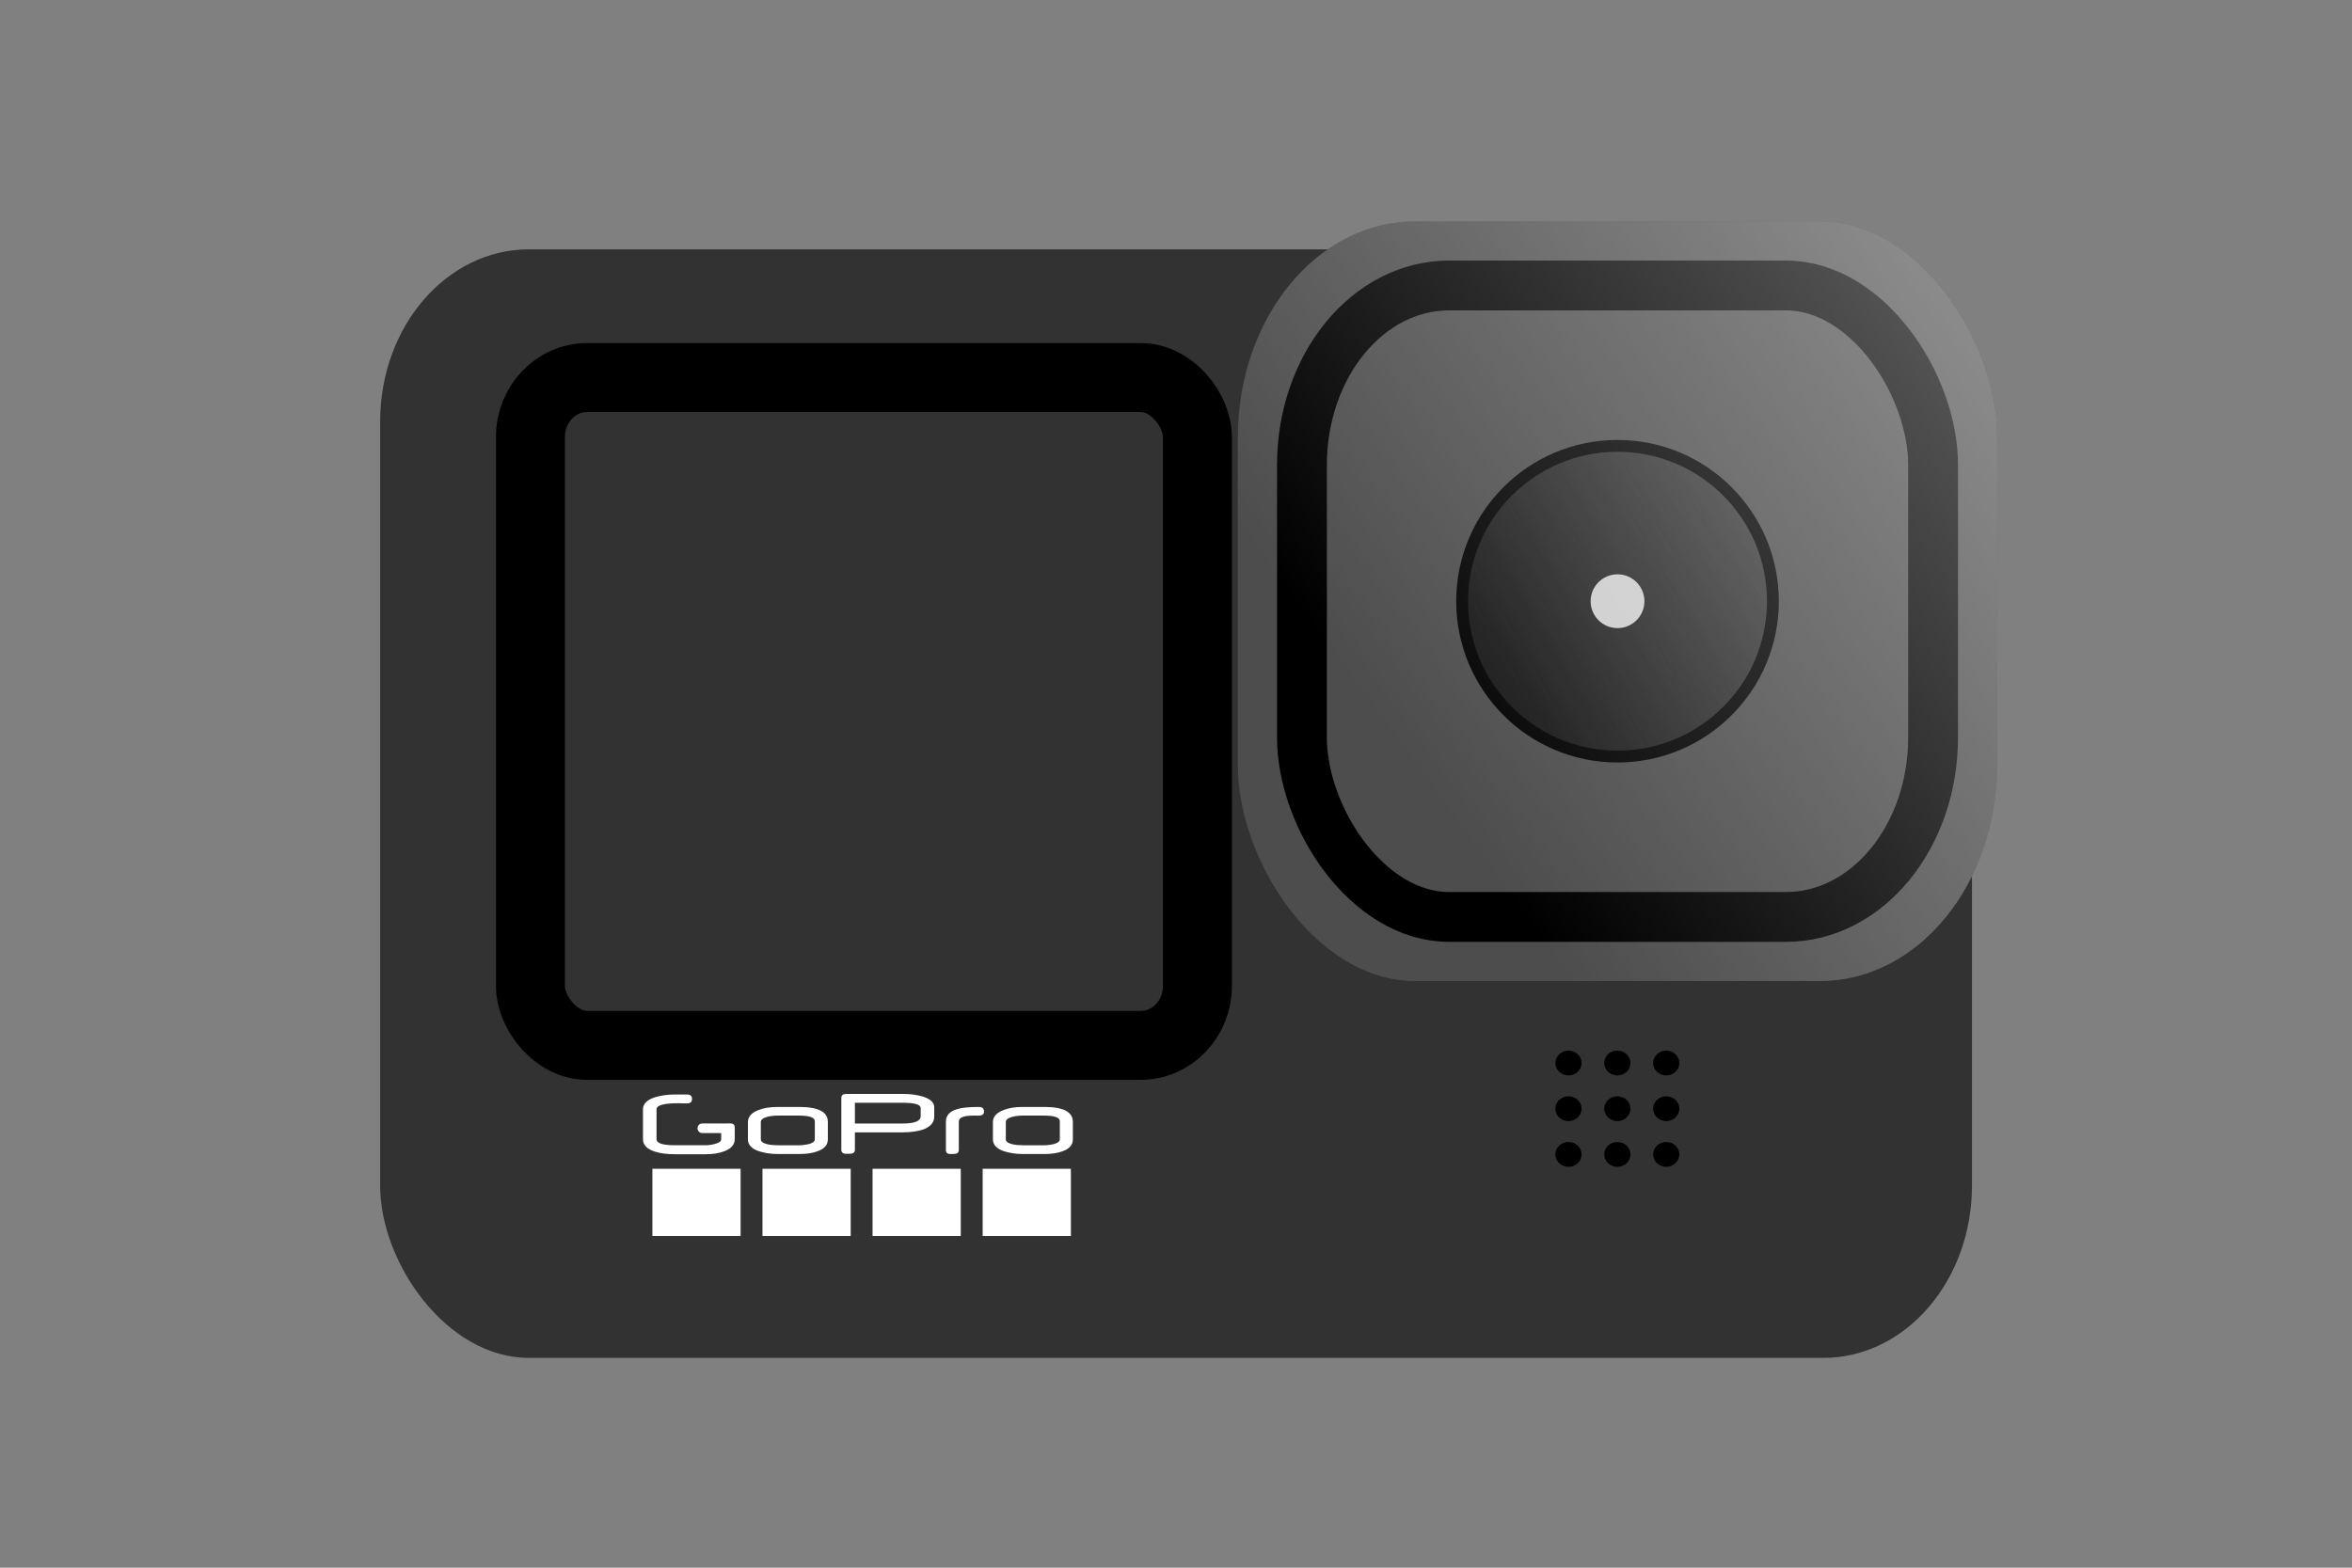 <?xml version="1.0" encoding="UTF-8" standalone="no"?>
<!-- Created with Inkscape (http://www.inkscape.org/) -->

<svg
   xmlns:dc="http://purl.org/dc/elements/1.1/"
   xmlns:cc="http://creativecommons.org/ns#"
   xmlns:rdf="http://www.w3.org/1999/02/22-rdf-syntax-ns#"
   xmlns:svg="http://www.w3.org/2000/svg"
   xmlns="http://www.w3.org/2000/svg"
   xmlns:xlink="http://www.w3.org/1999/xlink"
   xmlns:sodipodi="http://sodipodi.sourceforge.net/DTD/sodipodi-0.dtd"
   xmlns:inkscape="http://www.inkscape.org/namespaces/inkscape"
   width="300"
   height="200"
   viewBox="0 0 79.375 52.917"
   version="1.1"
   id="svg8"
   inkscape:version="0.92.3 (2405546, 2018-03-11)"
   sodipodi:docname="goProUI.svg">
  <rect x="0" y="0" width="79.375" height="52.917" fill="#808080" stroke="none"/>
  <defs
     id="defs2">
    <linearGradient
       inkscape:collect="always"
       id="linearGradient1126">
      <stop
         style="stop-color:#ffffff;stop-opacity:1;"
         offset="0"
         id="stop1122" />
      <stop
         style="stop-color:#ffffff;stop-opacity:0;"
         offset="1"
         id="stop1124" />
    </linearGradient>
    <linearGradient
       inkscape:collect="always"
       id="linearGradient1061">
      <stop
         style="stop-color:#171717;stop-opacity:1;"
         offset="0"
         id="stop1057" />
      <stop
         style="stop-color:#171717;stop-opacity:0;"
         offset="1"
         id="stop1059" />
    </linearGradient>
    <linearGradient
       inkscape:collect="always"
       xlink:href="#linearGradient1061"
       id="linearGradient1063"
       x1="44.318"
       y1="306.875"
       x2="57.736"
       y2="299.41"
       gradientUnits="userSpaceOnUse" />
    <linearGradient
       inkscape:collect="always"
       xlink:href="#linearGradient1126"
       id="linearGradient1128"
       x1="160.111"
       y1="211.483"
       x2="104.378"
       y2="252.115"
       gradientUnits="userSpaceOnUse"
       gradientTransform="translate(-57.482,16.702)" />
  </defs>
  <sodipodi:namedview
     id="base"
     pagecolor="#ffffff"
     bordercolor="#666666"
     borderopacity="1.0"
     inkscape:pageopacity="0.0"
     inkscape:pageshadow="2"
     inkscape:zoom="2.8"
     inkscape:cx="222.70943"
     inkscape:cy="135.25311"
     inkscape:document-units="mm"
     inkscape:current-layer="layer1"
     showgrid="false"
     units="px"
     inkscape:window-width="1921"
     inkscape:window-height="1018"
     inkscape:window-x="951"
     inkscape:window-y="0"
     inkscape:window-maximized="0" />
  <g
     inkscape:label="Layer 1"
     inkscape:groupmode="layer"
     id="layer1"
     transform="translate(0,-244.083)">
    <rect
       style="opacity:1;vector-effect:none;fill:#323232;fill-opacity:1;fill-rule:evenodd;stroke:none;stroke-width:0.9;stroke-linecap:round;stroke-linejoin:miter;stroke-miterlimit:4;stroke-dasharray:none;stroke-dashoffset:0;stroke-opacity:1"
       id="rect832"
       width="53.721"
       height="37.418"
       x="12.829"
       y="252.5"
       rx="5.015"
       ry="5.813" />
    <g
       id="g1032">
      <rect
         y="283.535"
         x="22.017"
         height="2.268"
         width="2.977"
         id="rect958"
         style="opacity:1;vector-effect:none;fill:#ffffff;fill-opacity:1;fill-rule:evenodd;stroke:none;stroke-width:2.418;stroke-linecap:round;stroke-linejoin:miter;stroke-miterlimit:4;stroke-dasharray:none;stroke-dashoffset:0;stroke-opacity:1" />
      <rect
         y="283.535"
         x="25.732"
         height="2.268"
         width="2.977"
         id="rect958-8"
         style="opacity:1;vector-effect:none;fill:#ffffff;fill-opacity:1;fill-rule:evenodd;stroke:none;stroke-width:2.418;stroke-linecap:round;stroke-linejoin:miter;stroke-miterlimit:4;stroke-dasharray:none;stroke-dashoffset:0;stroke-opacity:1" />
      <rect
         y="283.535"
         x="29.447"
         height="2.268"
         width="2.977"
         id="rect958-6"
         style="opacity:1;vector-effect:none;fill:#ffffff;fill-opacity:1;fill-rule:evenodd;stroke:none;stroke-width:2.418;stroke-linecap:round;stroke-linejoin:miter;stroke-miterlimit:4;stroke-dasharray:none;stroke-dashoffset:0;stroke-opacity:1" />
      <rect
         y="283.535"
         x="33.163"
         height="2.268"
         width="2.977"
         id="rect958-9"
         style="opacity:1;vector-effect:none;fill:#ffffff;fill-opacity:1;fill-rule:evenodd;stroke:none;stroke-width:2.418;stroke-linecap:round;stroke-linejoin:miter;stroke-miterlimit:4;stroke-dasharray:none;stroke-dashoffset:0;stroke-opacity:1" />
      <g
         style="fill:#ffffff"
         transform="matrix(0.061,0,0,0.061,20.249,280.481)"
         id="g1024">
        <path
           style="fill:#ffffff"
           sodipodi:nodetypes="ccsscsscsssssccssssscscssscssccssscsscscccscsscsscsssscscssscssscsccssscsscssccccsscsscssscccssccscccscscssssscscc"
           inkscape:connector-curvature="0"
           d="m 74.538,33.602 c 0,3.002 -1.86,5.231 -5.579,6.695 -2.889,1.141 -6.411,1.717 -10.57,1.717 h -17.05 c -4.471,0 -8.225,-0.521 -11.275,-1.548 -4.193,-1.409 -6.295,-3.658 -6.295,-6.754 V 17.16 c 0,-2.973 2.137,-5.169 6.423,-6.594 C 33.576,9.5 37.307,8.962 41.397,8.962 h 6.769 c 1.826,0 2.738,0.814 2.738,2.446 0,1.639 -0.912,2.463 -2.738,2.463 h -2.067 c -0.197,0 -0.311,-0.007 -0.335,-0.027 -0.519,-0.017 -0.982,-0.024 -1.386,-0.034 -0.405,-0.011 -0.739,-0.02 -0.981,-0.02 -8.075,0 -12.119,1.119 -12.119,3.359 v 16.537 c 0,2.242 3.385,3.363 10.154,3.363 H 58.4 c 1.617,0 3.35,-0.24 5.175,-0.731 2.298,-0.618 3.453,-1.444 3.453,-2.5 V 30.3 h -10.55 c -1.392,0 -2.531,-1.19 -2.531,-2.646 0,-1.458 1.139,-2.65 2.531,-2.65 h 12.687 c 0.641,-0.065 1.561,-0.059 2.74,-0.059 1.755,0 2.633,0.705 2.633,2.122 v 6.535 m 44.302,0.167 V 23.752 c 0,-2.059 -2.911,-3.117 -8.802,-3.117 H 98.394 c -2.149,0 -4.09,0.224 -5.823,0.669 -2.426,0.67 -3.604,1.615 -3.604,2.894 v 9.571 c 0,1.224 1.248,2.171 3.673,2.727 1.664,0.389 3.604,0.559 5.823,0.559 h 11.575 c 1.796,3.83e-4 3.587,-0.206 5.336,-0.614 2.288,-0.612 3.466,-1.503 3.466,-2.672 m 7.208,0 c 0,3.006 -1.802,5.175 -5.476,6.513 -2.563,1.058 -6.03,1.614 -10.327,1.614 H 98.394 c -3.951,0 -7.486,-0.557 -10.675,-1.614 -3.95,-1.392 -5.891,-3.563 -5.891,-6.513 v -9.571 c 0,-2.894 1.941,-5.118 5.823,-6.62 2.911,-1.171 6.444,-1.726 10.674,-1.726 h 11.92 c 10.535,0 15.803,2.727 15.803,8.292 z m 86.393,-15.248 c 0,1.446 -1.109,2.171 -3.188,2.171 -0.277,0 -0.693,0 -1.247,-0.058 h -1.317 c -5.477,0 -8.181,1.059 -8.181,3.285 v 15.805 c 0,1.058 -0.553,1.725 -1.522,2.004 -0.418,0.111 -1.455,0.167 -3.118,0.167 -1.664,0 -2.496,-0.725 -2.496,-2.171 V 23.92 c 0,-3.451 2.149,-5.732 6.517,-6.956 2.635,-0.78 6.584,-1.113 11.854,-1.113 1.8,0 2.698,0.889 2.698,2.67 m 41.948,15.248 V 23.752 c 0,-2.059 -2.912,-3.117 -8.802,-3.117 h -11.646 c -2.149,0 -4.088,0.224 -5.822,0.669 -2.426,0.67 -3.604,1.615 -3.604,2.894 v 9.571 c 0,1.224 1.248,2.171 3.672,2.727 1.666,0.389 3.604,0.559 5.818,0.559 h 11.578 c 1.871,0 3.671,-0.224 5.335,-0.614 2.291,-0.612 3.471,-1.503 3.471,-2.672 m 7.207,0 c 0,3.006 -1.803,5.175 -5.475,6.513 -2.564,1.058 -6.032,1.614 -10.327,1.614 h -11.853 c -3.951,0 -7.485,-0.557 -10.672,-1.614 -3.953,-1.392 -5.894,-3.563 -5.894,-6.513 v -9.571 c 0,-2.894 1.938,-5.118 5.819,-6.62 2.914,-1.171 6.447,-1.726 10.676,-1.726 h 11.92 c 10.533,0 15.803,2.727 15.803,8.292 v 9.625 z M 177.41,20.95 v -4.509 c 0,-1.892 -3.266,-2.895 -9.793,-2.895 h -26.604 v 11.467 h 26.604 c 6.528,0 9.793,-1.392 9.793,-4.063 m 7.501,0.222 c 0,3.284 -2.082,5.677 -6.181,7.183 -3.195,1.056 -7.019,1.557 -11.529,1.557 H 141.013 V 39.6 c 0,1.056 -0.486,1.723 -1.599,2.001 -0.276,0.111 -1.388,0.168 -3.265,0.168 -1.736,0 -2.64,-0.724 -2.64,-2.17 V 10.765 c 0,-1.394 0.902,-2.117 2.64,-2.117 h 31.396 c 4.237,0 7.849,0.501 10.834,1.393 4.377,1.334 6.529,3.338 6.529,5.956 v 5.175 z"
           id="path989" />
      </g>
    </g>
    <g
       id="g956">
      <g
         transform="translate(-0.095)"
         id="g906">
        <ellipse
           style="opacity:1;vector-effect:none;fill:#000000;fill-opacity:1;fill-rule:evenodd;stroke:none;stroke-width:0.695;stroke-linecap:round;stroke-linejoin:miter;stroke-miterlimit:4;stroke-dasharray:none;stroke-dashoffset:0;stroke-opacity:1"
           id="path859"
           cx="53.028"
           cy="279.965"
           rx="0.443"
           ry="0.419" />
        <ellipse
           style="opacity:1;vector-effect:none;fill:#000000;fill-opacity:1;fill-rule:evenodd;stroke:none;stroke-width:0.695;stroke-linecap:round;stroke-linejoin:miter;stroke-miterlimit:4;stroke-dasharray:none;stroke-dashoffset:0;stroke-opacity:1"
           id="path859-8"
           cx="54.677"
           cy="279.965"
           rx="0.443"
           ry="0.419" />
        <ellipse
           style="opacity:1;vector-effect:none;fill:#000000;fill-opacity:1;fill-rule:evenodd;stroke:none;stroke-width:0.695;stroke-linecap:round;stroke-linejoin:miter;stroke-miterlimit:4;stroke-dasharray:none;stroke-dashoffset:0;stroke-opacity:1"
           id="path859-9"
           cx="56.327"
           cy="279.965"
           rx="0.443"
           ry="0.419" />
      </g>
      <g
         id="g906-6"
         transform="translate(-0.095,1.542)">
        <ellipse
           style="opacity:1;vector-effect:none;fill:#000000;fill-opacity:1;fill-rule:evenodd;stroke:none;stroke-width:0.695;stroke-linecap:round;stroke-linejoin:miter;stroke-miterlimit:4;stroke-dasharray:none;stroke-dashoffset:0;stroke-opacity:1"
           id="path859-91"
           cx="53.028"
           cy="279.965"
           rx="0.443"
           ry="0.419" />
        <ellipse
           style="opacity:1;vector-effect:none;fill:#000000;fill-opacity:1;fill-rule:evenodd;stroke:none;stroke-width:0.695;stroke-linecap:round;stroke-linejoin:miter;stroke-miterlimit:4;stroke-dasharray:none;stroke-dashoffset:0;stroke-opacity:1"
           id="path859-8-1"
           cx="54.677"
           cy="279.965"
           rx="0.443"
           ry="0.419" />
        <ellipse
           style="opacity:1;vector-effect:none;fill:#000000;fill-opacity:1;fill-rule:evenodd;stroke:none;stroke-width:0.695;stroke-linecap:round;stroke-linejoin:miter;stroke-miterlimit:4;stroke-dasharray:none;stroke-dashoffset:0;stroke-opacity:1"
           id="path859-9-3"
           cx="56.327"
           cy="279.965"
           rx="0.443"
           ry="0.419" />
      </g>
      <g
         id="g906-1"
         transform="translate(-0.095,3.085)">
        <ellipse
           style="opacity:1;vector-effect:none;fill:#000000;fill-opacity:1;fill-rule:evenodd;stroke:none;stroke-width:0.695;stroke-linecap:round;stroke-linejoin:miter;stroke-miterlimit:4;stroke-dasharray:none;stroke-dashoffset:0;stroke-opacity:1"
           id="path859-7"
           cx="53.028"
           cy="279.965"
           rx="0.443"
           ry="0.419" />
        <ellipse
           style="opacity:1;vector-effect:none;fill:#000000;fill-opacity:1;fill-rule:evenodd;stroke:none;stroke-width:0.695;stroke-linecap:round;stroke-linejoin:miter;stroke-miterlimit:4;stroke-dasharray:none;stroke-dashoffset:0;stroke-opacity:1"
           id="path859-8-9"
           cx="54.677"
           cy="279.965"
           rx="0.443"
           ry="0.419" />
        <ellipse
           style="opacity:1;vector-effect:none;fill:#000000;fill-opacity:1;fill-rule:evenodd;stroke:none;stroke-width:0.695;stroke-linecap:round;stroke-linejoin:miter;stroke-miterlimit:4;stroke-dasharray:none;stroke-dashoffset:0;stroke-opacity:1"
           id="path859-9-7"
           cx="56.327"
           cy="279.965"
           rx="0.443"
           ry="0.419" />
      </g>
    </g>
    <rect
       style="opacity:1;vector-effect:none;fill:none;fill-opacity:1;fill-rule:evenodd;stroke:#000000;stroke-width:2.327;stroke-linecap:round;stroke-linejoin:miter;stroke-miterlimit:4;stroke-dasharray:none;stroke-dashoffset:0;stroke-opacity:1"
       id="rect855"
       width="22.509"
       height="22.543"
       x="17.901"
       y="256.827"
       rx="1.913"
       ry="2.005" />
    <rect
       style="opacity:1;vector-effect:none;fill:#4d4d4d;fill-opacity:1;fill-rule:evenodd;stroke:none;stroke-width:1.222;stroke-linecap:round;stroke-linejoin:miter;stroke-miterlimit:4;stroke-dasharray:none;stroke-dashoffset:0;stroke-opacity:1"
       id="rect836"
       width="25.626"
       height="25.643"
       x="41.775"
       y="251.555"
       rx="5.973"
       ry="7.291" />
    <rect
       style="opacity:1;vector-effect:none;fill:#4d4d4d;fill-opacity:1;fill-rule:evenodd;stroke:#000000;stroke-width:1.682;stroke-linecap:round;stroke-linejoin:miter;stroke-miterlimit:4;stroke-dasharray:none;stroke-dashoffset:0;stroke-opacity:1"
       id="rect836-8"
       width="21.3"
       height="21.315"
       x="43.938"
       y="253.719"
       rx="4.964"
       ry="6.06" />
    <g
       id="g1105"
       transform="translate(5.026,-42.498)">
      <circle
         r="5.244"
         cy="306.875"
         cx="49.562"
         id="path1045"
         style="opacity:1;vector-effect:none;fill:url(#linearGradient1063);fill-opacity:1;fill-rule:evenodd;stroke:#000000;stroke-width:0.4;stroke-linecap:round;stroke-linejoin:miter;stroke-miterlimit:4;stroke-dasharray:none;stroke-dashoffset:0;stroke-opacity:1" />
      <circle
         r="0.908"
         cy="306.875"
         cx="49.562"
         id="path1078"
         style="opacity:1;vector-effect:none;fill:#cccccc;fill-opacity:1;fill-rule:evenodd;stroke:none;stroke-width:1.408;stroke-linecap:round;stroke-linejoin:miter;stroke-miterlimit:4;stroke-dasharray:none;stroke-dashoffset:0;stroke-opacity:1" />
    </g>
    <rect
       style="opacity:1;vector-effect:none;fill:url(#linearGradient1128);fill-opacity:1;fill-rule:evenodd;stroke:none;stroke-width:1.222;stroke-linecap:round;stroke-linejoin:miter;stroke-miterlimit:4;stroke-dasharray:none;stroke-dashoffset:0;stroke-opacity:1"
       id="rect836-3"
       width="25.626"
       height="25.643"
       x="41.775"
       y="251.555"
       rx="5.973"
       ry="7.291" />
  </g>
</svg>
